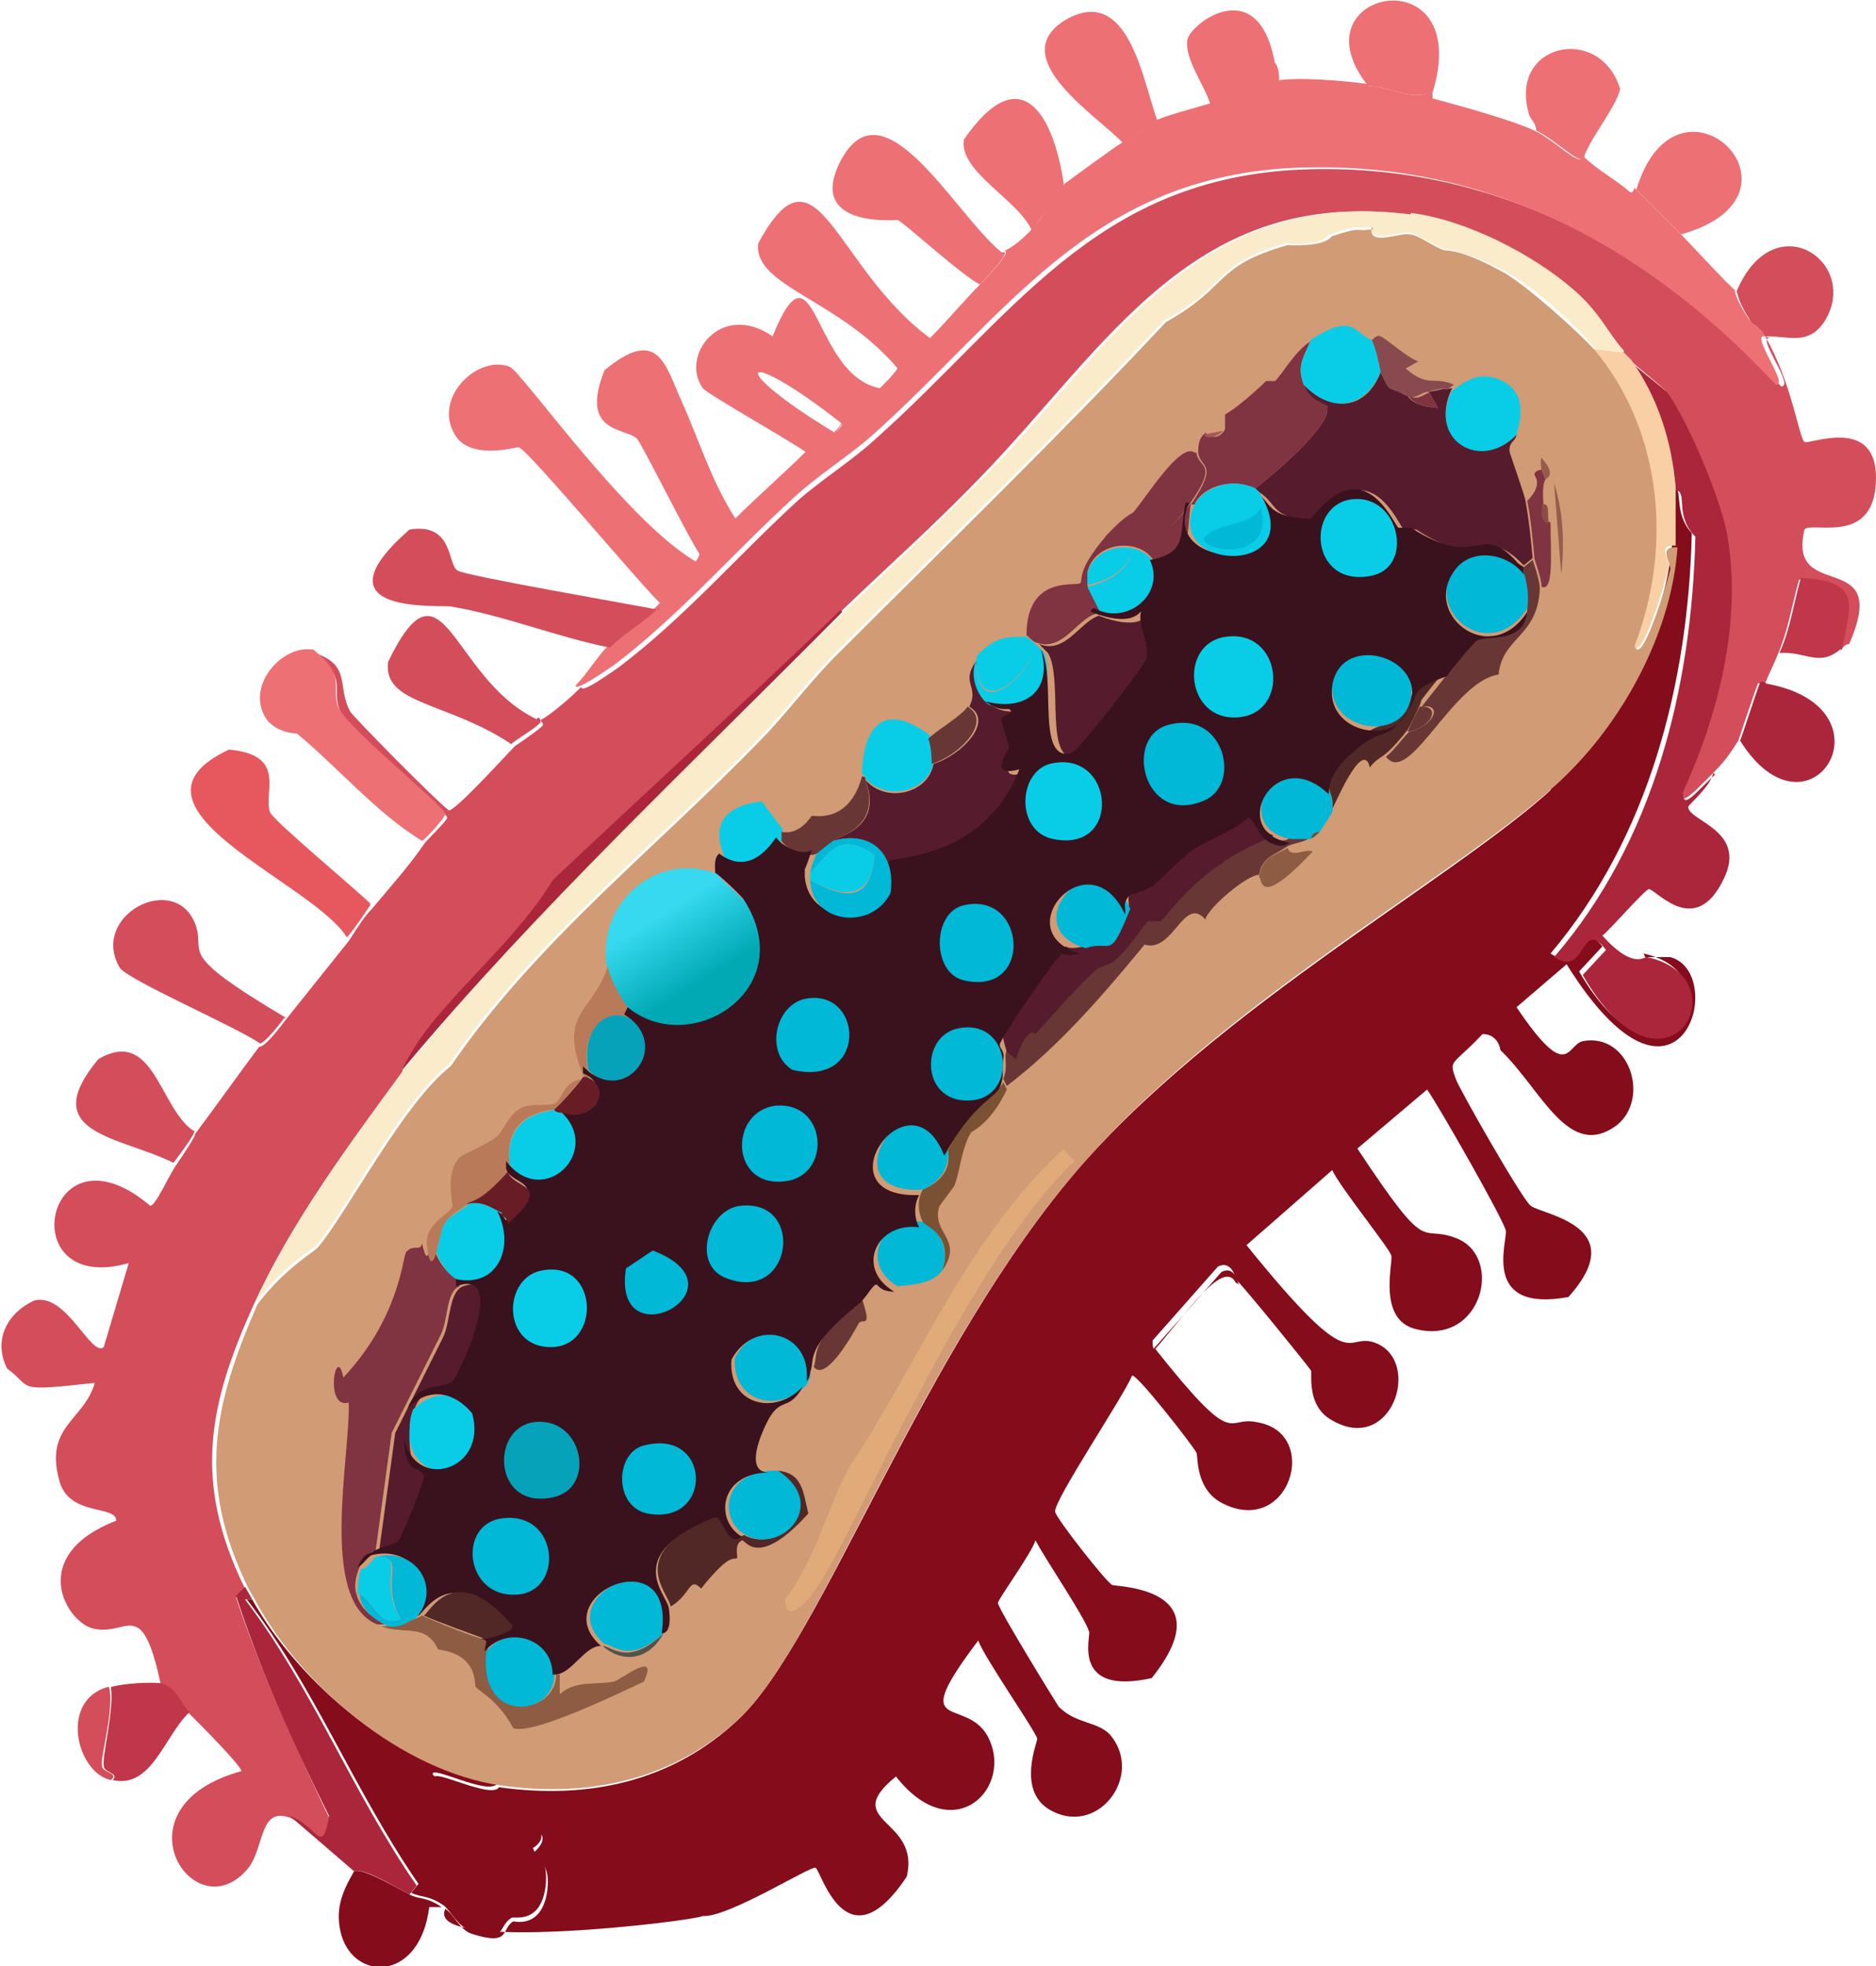 <?xml version="1.0" encoding="UTF-8"?>
<svg id="Layer_2" xmlns="http://www.w3.org/2000/svg" xmlns:xlink="http://www.w3.org/1999/xlink" viewBox="0 0 10.49 10.99">
  <defs>
    <style>
      .cls-1 {
        fill: #522826;
      }

      .cls-2 {
        fill: #ed7075;
      }

      .cls-3 {
        fill: #39121e;
      }

      .cls-4 {
        fill: #09cde7;
      }

      .cls-5 {
        fill: #985c4c;
      }

      .cls-6 {
        fill: #06a2b9;
      }

      .cls-7 {
        fill: #faebcb;
      }

      .cls-8 {
        fill: #8d5c42;
      }

      .cls-9 {
        fill: #683735;
      }

      .cls-10 {
        fill: #803341;
      }

      .cls-11 {
        fill: #545349;
      }

      .cls-12 {
        fill: #f9eaeb;
      }

      .cls-13 {
        fill: #d09b75;
      }

      .cls-14 {
        fill: #c0374a;
      }

      .cls-15 {
        fill: #8b4c44;
      }

      .cls-16 {
        fill: #a5575b;
      }

      .cls-17 {
        fill: #7b5134;
      }

      .cls-18 {
        fill: #850c1b;
      }

      .cls-19 {
        fill: #b87a58;
      }

      .cls-20 {
        fill: #e7585e;
      }

      .cls-21 {
        fill: #e1aa79;
      }

      .cls-22 {
        fill: #01b8d6;
      }

      .cls-23 {
        fill: #615548;
      }

      .cls-24 {
        fill: #561c2d;
      }

      .cls-25 {
        fill: #681c25;
      }

      .cls-26 {
        fill: #ab263a;
      }

      .cls-27 {
        fill: #d44d5b;
      }

      .cls-28 {
        fill: #f9d0a6;
      }

      .cls-29 {
        fill: #884a4e;
      }

      .cls-30 {
        fill: url(#linear-gradient);
      }
    </style>
    <linearGradient id="linear-gradient" x1="3.7" y1="5.11" x2="3.93" y2="5.48" gradientUnits="userSpaceOnUse">
      <stop offset="0" stop-color="#36d9ef"/>
      <stop offset="1" stop-color="#01a9b5"/>
    </linearGradient>
  </defs>
  <g id="Steroids">
    <g id="Enemy_x5F_2">
      <path class="cls-27" d="M9.87,1.88c.15.26.19.57.22.59.02.02.4-.15.4.2,0,.39-.36.24-.4.29-.1.42.49.09.25.64-.02,0-.04.02-.05.04.06-.25.11-.38-.23-.4-.04.14-.06.28-.12.42-.02.05-.05.11-.07.16,0,0-.03,0-.04,0-.02.05-.1.29-.11.32-.05.08-.08.12-.14.18-.11.11-.19.2-.18.1.2-.44.33-.95.25-1.43-.03-.19-.23-.65-.34-.81-.02-.02-.19-.16-.2-.17-.01-.01-.03-.02-.04-.04-.09-.1-.13-.21-.28-.34-.23-.21-.6-.39-.91-.43-1.21-.16-1.69.74-2.4,1.47-.25.26-.52.5-.78.75-.52.51-1.07,1.01-1.61,1.51-.18.3-.48.55-.7.83-.09.12-.14.21-.14.23-.3.41-.62.84-.83,1.3-.26.57-.34,1-.05,1.59l-.05.05c.14.42.33.83.52,1.23-.04.24-.05.07-.22,0-.17-.06-.14.16-.23.28-.3.37-.77-.34-.04-.54,0-.03-.25-.28-.29-.32-.06-.06-.07-.14-.16-.16-.11-.52-.19-.26-.39-.32-.15-.05-.35-.41.14-.6,0-.09-.27-.02-.32-.23-.08-.3.14-.33.2-.54-.46.05-.34.03-.49-.08-.08-.16,0-.31.15-.38.18-.05.32.32.39.26l.14-.47c-.66.19-.47-.82.12-.32.03,0,.1-.16.14-.22.15-.22.1-.17.11-.18.12-.16.24-.33.36-.49,0,0,.02.02.14-.14.12-.15.24-.3.36-.45.04-.06.08-.13.13-.18.1-.12.2-.23.29-.36.01-.02.13-.13.13-.15,0-.04-.54-.47-.6-.6-.05-.12.05-.17-.14-.32.21.07.12.19.2.33.02.03.46.48.55.55.04,0,.32-.31.37-.36,0,0,.12-.08.15-.11.02-.02-.02-.03,0-.04.01,0,.12-.08.22-.18,0,.04.15-.07.21-.11.37-.28.67-.63,1.01-.94.14-.12.3-.22.43-.34.76-.68,1.21-1.43,2.33-1.5,1.09-.06,2,.43,2.73,1.21.08,0-.15-.29-.06-.27Z"/>
      <path class="cls-2" d="M9.8,1.81s.04.02.07.07c-.09-.02.14.28.06.27-.73-.78-1.63-1.27-2.73-1.21-1.12.07-1.57.82-2.33,1.5-.14.12-.3.22-.43.34-.34.31-.64.66-1.01.94-.06.04-.22.15-.21.11.06-.06.12-.16.18-.22.08-.08.19-.14.27-.22,0,0,.01-.01.02-.02.01-.01.09-.13.2-.23,0,0,.02-.03.02-.04.07-.07.13-.13.2-.2.13-.13.27-.25.4-.38,0,0,.02.03.16-.11.05-.05.03-.05.04-.05.07-.07.15-.13.22-.2.08-.08.09-.1.09-.11.06-.06.12-.1.18-.16.1-.1.19-.21.29-.31.19-.2.12-.17.13-.18,0,0,.06-.02.16-.13.03-.03.08-.12.16-.2.1.04.21-.08.32-.13,0,0,0,.04.07.02.07-.03.11-.12.38-.16.9-.14,1.91.16,2.65.67.16.11.32.31.44.32Z"/>
      <path class="cls-2" d="M7.65.48c.07,0,.17.04.24.05.08.01.11-.02.12-.02,0,0,0,.03,0,.04.15.04.44.12.57.18.11.05.27.22.27.14.08.08.18.13.26.2.02.02.03-.02.03-.02.01.01.21.21.25.25.04.04.29.31.31.32,0,0,0,.05.09.18-.12-.01-.28-.21-.44-.32-.74-.51-1.75-.81-2.65-.67-.27.04-.31.13-.38.16-.07.03-.07-.02-.07-.02-.1.05-.22.17-.32.13.02-.02.02-.05.02-.05.01-.01.3-.22.32-.23.04-.02.19-.12.2-.13.04-.02.22-.07.29-.09.06-.02.36-.12.38-.13.12-.02.37,0,.51.02Z"/>
      <path class="cls-2" d="M3.9,3.15c-.1.1-.19.22-.2.23-.11-.1-.75-.87-.8-.88-.02,0-.26.07-.35-.06-.14-.21.12-.46.3-.39.07.03.67.89,1.06,1.1Z"/>
      <path class="cls-27" d="M3.68,3.4c-.08.08-.19.14-.27.22-.3-.06-.59-.18-.89-.23-.06-.01-.78.05-.23-.43.25-.04.21.2.27.23.05.03.98.19,1.13.22Z"/>
      <path class="cls-2" d="M3.81,2.24c.1.22.17.46.31.67-.07.07-.13.13-.2.2-.07-.1-.33-.63-.36-.66-.07-.06-.32-.03-.18-.38.3-.25.34-.03.43.17Z"/>
      <path class="cls-20" d="M2.07,5.06c-.04.06-.08.12-.13.18-.19-.31-1.34-.73-.66-1.05.33.03.19.24.23.35.01.04.49.44.56.51Z"/>
      <path class="cls-2" d="M1.75,3.63c.19.15.1.2.14.32.05.12.59.55.6.6,0,.02-.11.14-.13.15-.25-.15-.48-.42-.7-.6,0,0-.11,0-.17-.08-.12-.18.08-.41.25-.39Z"/>
      <path class="cls-2" d="M5.61,1.41s.06-.02-.13.18c-.09-.04-.43-.35-.46-.36-.03,0-.51.04-.32-.33.24-.46.64.3.9.51Z"/>
      <path class="cls-2" d="M5.2,1.9c-.06.06-.13.11-.18.16-.33-.39-.81-.46-.78-.7.33-.61.42.13.96.53Z"/>
      <path class="cls-27" d="M1.59,5.69c-.13.17-.14.14-.14.14-.13-.09-.73-.35-.78-.42-.17-.29.3-.54.42-.25.07.18-.13.15.51.53Z"/>
      <path class="cls-2" d="M6.48.67s-.16.1-.2.13c-.14-.15-.67-.48-.32-.69.35-.2.43.34.51.56Z"/>
      <path class="cls-27" d="M3.01,4.01s.03.02,0,.04c-.03.03-.15.1-.15.11-.36-.24-.72-.22-.69-.46.31-.64.35.09.83.32Z"/>
      <path class="cls-2" d="M5.95,1.04s0,.04-.02.05c-.08.08-.14.17-.16.2-.07-.17-.41-.33-.38-.51.31-.45.5-.16.56.26Z"/>
      <path class="cls-27" d="M1.08,6.32s.05-.03-.11.18c-.3-.15-.77-.16-.42-.58.31-.18.34.27.53.4Z"/>
      <path class="cls-2" d="M7.13.35s.03.04.02.11c-.02,0-.32.11-.38.13-.03-.11-.15-.26-.13-.37.02-.09.4-.38.49.14Z"/>
      <path class="cls-18" d="M9.2,5.35s.1,0,.14,0c.33.09.05,1.05-.58.04l-.28.24c.29.43.28.21.37.19.26-.05.38.32.19.47-.27.2-.42-.2-.65-.42,0,0-.01-.09-.1-.09-.17.18-.19.14-.15.25.01.04.38.69.42.71.06.05.57.11.21.51-.49.09-.34-.31-.35-.37,0-.04-.37-.69-.44-.79l-.39.33c.41.62.34.42.55.5.27.1.15.6-.22.51-.22-.05-.13-.37-.14-.41,0-.03-.3-.4-.33-.48l-.48.42c.63.78.54.47.73.55.25.11.08.62-.25.43-.15-.08-.11-.27-.12-.28-.02-.03-.36-.45-.42-.51,0,0-.02-.11-.1-.07l-.38.43c-.05-.21.42-.66.53-.86.23-.25.6-.65.79-.9.02-.03.17-.33.23-.42.1-.14.45-.51.47-.54.02-.03.03-.11.05-.14.03-.05.11-.1.14-.14.03-.05,0-.1.13-.24.3-.32.54-.78.58-1.23,0-.08,0-.24,0-.32.07,0,0,.14.11.26-.02.84-.24,1.7-.79,2.35.18.12.15-.22.29-.04l-.13.14c.46.8.91.02.36-.1Z"/>
      <path class="cls-26" d="M9.58,4.32c-.01.07-.14.18-.14.19,0,.08.33.13.2.4-.16.34-.38.06-.42.06-.02,0-.22.23-.26.26.18.2.24.11.25.12.55.12.1.9-.36.1l.13-.14c-.14-.19-.11.16-.29.04.56-.65.77-1.51.79-2.35-.12-.12-.04-.25-.11-.26-.02-.26-.11-.51-.25-.72.01.02.18.15.2.17.12.16.31.62.34.81.08.48-.05.99-.25,1.43,0,.1.07,0,.18-.1Z"/>
      <g>
        <path class="cls-26" d="M9.87,3.82c.75.13.25.94-.14.32.01-.02.09-.27.11-.32,0-.02.04,0,.04,0Z"/>
        <path class="cls-14" d="M10.29,3.63c-.12.1-.19.01-.34.02.06-.13.08-.28.12-.42.34.02.28.14.23.4Z"/>
      </g>
      <path class="cls-2" d="M9.06.49c-.01.09-.16.27-.2.38,0,.08-.16-.09-.27-.14,0-.04-.03-.06-.04-.09-.12-.4.4-.51.51-.14Z"/>
      <path class="cls-2" d="M8.01.51s-.04.03-.12.02c-.07-.01-.17-.05-.24-.05-.43-.54.6-.74.36.04Z"/>
      <path class="cls-2" d="M9.4,1.31s-.24-.24-.25-.25c.23-.76,1.04.03.25.25Z"/>
      <path class="cls-27" d="M9.87,1.88c-.03-.05-.07-.07-.07-.07-.09-.13-.08-.17-.09-.18.21-.5.7-.16.49.17-.09.13-.19.08-.32.08Z"/>
      <path class="cls-18" d="M2.29,10.59c.06.03.09.01.18.07h-.07c-.05.41-.41.42-.49.16-.04-.14,0-.24.07-.36.04-.02.2.07.31.13Z"/>
      <path class="cls-26" d="M1.37,8.87s.03.05.04.07h-.04c.38.5.6,1.08.96,1.6l-.04.05c-.11-.06-.26-.15-.31-.13l-.36-.31c.16.06.18.23.22,0-.2-.4-.38-.8-.52-1.23l.05-.05Z"/>
      <g>
        <path class="cls-14" d="M.9,9.41c.09.02.1.1.16.16-.14.13-.21.43-.43.38.04-.04-.05-.04-.05-.08-.01-.05.06-.32.04-.44.07-.02.22-.03.29-.02Z"/>
        <path class="cls-27" d="M.61,9.43c.03.13-.05.39-.04.44,0,.04.1.04.05.08-.19-.04-.29-.44-.02-.52Z"/>
      </g>
      <g>
        <path class="cls-2" d="M4.93,2.17c-.07.07-.15.13-.22.2-.57-.45-.67-.33-.04.05-.14.14-.16.1-.16.11-.08-.06-.56-.33-.58-.36-.13-.18.1-.49.39-.29.24-.59.22.22.6.29Z"/>
        <path class="cls-12" d="M4.71,2.37s.01,0-.04.05"/>
      </g>
      <path class="cls-18" d="M1.41,8.94c.26.47.83.95,1.37,1.03-.05.07-.38-.11-.36-.05.34.29.58.29.6.32.03.05-.04.09-.04.09.02.06.09.05.07.22-.03.21-.18.16-.19.17-.08.05-.02.14-.23.07-.07-.02-.11-.11-.15-.14-.09-.06-.12-.04-.18-.07l.04-.05c-.36-.52-.58-1.1-.96-1.59h.04Z"/>
      <path class="cls-18" d="M6.91,7.17c-.07-.14-.29.19-.45.37.46.58.39.37.57.41.36.06.18.65-.2.45-.15-.08-.13-.27-.14-.28-.02-.04-.34-.45-.36-.43-.05.12-.44.7-.43.76,0,.03.29.4.32.41.04.01.62.02.22.52-.45.1-.34-.23-.35-.26-.03-.09-.23-.38-.3-.51-.02.07-.21.33-.21.35,0,.03.32.55.34.58.1.1.22.08.29.16.19.23-.08.58-.35.41-.17-.11-.06-.37-.06-.39,0-.03-.3-.46-.33-.55-.4.53-.08.31.05.53.16.29-.19.64-.51.23-.32.26.14.23.06.56-.34.51-.48-.04-.51-.05-.03-.01-.49.28-.63.27-.06.03-1.56.21-1.44-.04.05.03.08.12.15.14.22.07.16-.03.23-.07.01,0,.16.04.19-.17.02-.16-.05-.15-.07-.22,0,0,.06-.05.04-.09-.02-.03-.26-.04-.6-.32-.02-.06.32.12.36.05.5.07.97-.03,1.34-.38.47-.44,1.03-2.08,1.92-3.1.86-.97,2.27-1.7,2.74-2.21-.12.14-.09.19-.13.24-.03.04-.11.1-.14.14-.02.03-.03.12-.05.14-.02.03-.37.41-.47.54-.06.08-.21.39-.23.42-.2.26-.57.65-.79.9-.11.19-.59.65-.53.86l.38-.43c.08-.04.09.07.1.07Z"/>
      <g>
        <path class="cls-7" d="M7.89,1.2c-.02.09-.14.06-.22.07-.11.01-.06-.02-.23.04-.09-.01-.19.03-.25.05-.42.12-.32.24-.68.43-.6.64-1.23,1.25-1.85,1.87-.14.14-.29.34-.42.47-.58.6-1.26,1.13-1.73,1.82-.26.2-.58.82-.74,1.01-.02.02-.18.11-.34.32.21-.46.53-.89.83-1.3.75-.92,1.62-1.72,2.46-2.56.26-.25.52-.49.78-.75.71-.73,1.19-1.63,2.4-1.47Z"/>
        <path class="cls-7" d="M9.08,1.97l-.16-.02c-.1-.13-.36-.36-.5-.43-.24-.13-.33-.12-.34-.13-.05-.01-.15-.08-.2-.09-.05-.01-.23.07-.21-.04.08,0,.19.01.22-.07.31.04.68.23.91.43.15.13.19.24.28.34Z"/>
        <path class="cls-28" d="M9.08,1.97s.02.02.04.04c.15.21.23.46.25.72,0,.08,0,.24,0,.32-.11-.01-.03.08-.04.12-.01.06-.16.57-.2.43.21-.54.16-1.19-.22-1.65l.16.02Z"/>
        <path class="cls-26" d="M4.71,3.42c-.83.84-1.7,1.65-2.46,2.56,0-.01.05-.11.14-.23.22-.28.52-.53.7-.83.53-.5,1.08-1,1.61-1.51Z"/>
        <g>
          <path class="cls-13" d="M7.67,1.27c-.02.11.15.03.21.04.05,0,.15.08.2.09.02,0,.11,0,.34.13.13.08.39.31.5.43.38.46.43,1.11.22,1.65.04.13.19-.38.2-.43,0-.04-.07-.13.04-.12-.03.44-.27.91-.58,1.23-.48.51-1.89,1.24-2.74,2.21-.9,1.02-1.46,2.66-1.92,3.1-.37.35-.85.45-1.34.38-.55-.08-1.11-.55-1.37-1.03-.01-.02-.03-.05-.04-.07-.29-.59-.2-1.02.05-1.59.16-.21.33-.3.34-.32.16-.19.48-.81.74-1.01.48-.7,1.15-1.22,1.73-1.82.13-.13.28-.33.42-.47.62-.62,1.25-1.23,1.85-1.87.36-.2.26-.31.68-.43.23.01.24-.05.25-.05.18-.06.12-.02.23-.04Z"/>
          <g>
            <path class="cls-24" d="M7.87,2.21s.02.06.17.07l-.05-.09s.07-.01.09-.02c0,0-.02.01.04,0-.14.28.16.47.36.25,0,.05-.04.04-.04.1,0,.01.09.26.09.28.02.11.03.21.04.32l-.05.04c-.23-.24-.22.05-.6-.2-.01,0-.06,0-.07,0-.03-.02-.19-.45-.49-.05-.26-.01-.21-.09-.32-.16-.02-.01-.02-.02-.02-.02.09-.07.44-.36.4-.46,0-.01-.09-.01-.13-.12.16.16.35.14.43-.07.06.13.04.07.14.13Z"/>
            <path class="cls-30" d="M4.02,4.9s.15.14.16.15c.32.5-.3.9-.65.6-.05-.04-.14-.21-.14-.27-.04-.35.3-.63.63-.49Z"/>
            <path class="cls-10" d="M2.43,6.99c.02.06.08.15.14.16v.04c-.08.03-.06.19-.11.28l-.27.54-.09.66s-.05,0-.09.09c-.02.05-.03.1-.02.14.02.09.09.14.16.18h-.04c-.33-.13-.15-.94-.16-1.24-.14.04-.07-.34-.03-.14.31-.33.33-.66.35-.7.04-.05.08,0,.09-.05.02.09.03.09.05.02Z"/>
            <path class="cls-24" d="M5.47,3.67v.02c-.04.08,0,.2.07.25.09.06.13.02.14.05.02.03-.05.03-.05.05,0,.03.03.13.04.16,0,.02-.11.17.06.12-.19.49-.68.48-.72.51-.03.02.03.05-.03.16.02-.21-.11-.35-.32-.29.03-.03.28-.07.18-.34.11.13.35.08.38-.09.16-.05.34-.24.2-.32.06-.12-.06-.13.05-.27Z"/>
            <path class="cls-21" d="M5.95,6.43l.06.06c-.6.56-1.22,2.06-1.44,2.38-.05.08-.18.22-.18.07.17-.22.23-.5.36-.74.38-.57.66-1.29,1.2-1.78Z"/>
            <path class="cls-10" d="M7.33,1.9c-.04.1-.08.14-.04.25.04.1.12.1.13.12.04.1-.31.39-.4.46-.16-.07-.31.01-.34.09h-.02c.16-.24.05-.2.04-.29,0-.03,0-.08.04-.11.04.04.09.02.11-.02,0-.01,0-.07,0-.08,0-.01.04-.01.23-.19,0,0,.05,0,.05,0,.05-.05.11-.17.21-.23Z"/>
            <path class="cls-9" d="M7.11,4.68c.08.04.1,0,.11,0,.04,0,.09,0,.11,0-.04.03-.09.03-.13.05-.09.06-.14.06-.16.16-.07,0-.29.19-.3.25-.12-.14-.18.19-.34.14-.23.28-.48.57-.77.79l-.02-.04c.03-.07,0-.12.02-.16l.05.04c.07-.2.1-.13.11-.14.12-.12.22-.25.34-.36,0,0,.08-.03.09-.04.1-.09.18-.22.2-.23,0,0,.06,0,.07,0,.04-.03.22-.32.62-.47Z"/>
            <path class="cls-8" d="M2.71,9.16s.02.03.02.07c-.05.41.38.36.38.13h.02v.11c.09-.08.2-.05.3-.07.03,0,.26-.19.17,0-.13.06-.62.3-.73.26-.08-.15-.18-.2-.21-.23-.01-.01.02-.18-.21-.21-.07-.15-.19-.08-.32-.13h.04c.06,0,.09-.01.14-.04,0,0,.02,0,.05-.02.06.03.31.13.34.13Z"/>
            <path class="cls-1" d="M3.93,8.89c-.08-.09-.06.02-.18.09-.01-.08-.27-.3.26-.51.06.01.06.17.15.11.2.11.47-.17.18-.36.15.01.15.12.18.24-.28.31-.35.15-.37.15-.05.02-.02.1-.03.1-.02.01-.04-.03-.2.17Z"/>
            <path class="cls-10" d="M6.46,3.15c-.07-.15-.34-.13-.38.05,0,.02,0,.05,0,.07l.07.14s-.02.02-.02.02c-.11.03-.19.22-.34.16-.01,0-.05-.04-.05-.04,0-.34.28-.27.3-.29.02-.02-.03-.06.15-.27.21.06.34.01.47-.18-.03.17.02.29-.2.32Z"/>
            <path class="cls-4" d="M7.67,1.9c.03.06.05.17.05.18-.09.21-.28.23-.43.07-.04-.11,0-.15.04-.25.24-.16.25-.03.34,0Z"/>
            <path class="cls-9" d="M8.57,3.13s.04.11.04.16c-.01.27-.21.27-.23.48-.26.04-.5.63-.63.46.04-.03.09-.1.13-.14.14-.03.19-.16.07-.14.03-.04.12-.15.14-.18.03-.03.16-.19.17-.2.06-.03.26.02.28-.16,0-.06,0-.14-.02-.2,0,0,0-.02,0-.04l.05-.04Z"/>
            <path class="cls-4" d="M8.48,2.43c-.2.21-.5.03-.36-.25.03,0,.13-.14.3-.04.14.09.06.27.06.29Z"/>
            <path class="cls-19" d="M3.26,6.02s-.14.17-.16.18c-.02.01-.29.01-.25.31,0,.01,0,.03,0,.04-.17.18-.22.16-.23.18-.03.02-.11.06-.14.12-.01.02-.03.12-.04.15-.02.07-.04.07-.05-.02-.03-.14.13-.19.14-.24,0-.02-.04-.19.04-.27.02-.02.17-.08.21-.12.03-.02.07-.13.14-.16.04-.02.16-.01.18-.02.05-.02.04-.13.17-.14Z"/>
            <path class="cls-4" d="M5.2,4.12s.03.09.02.14c-.03.17-.27.22-.38.09,0,0,0-.02-.02-.02,0-.03,0-.5.38-.22Z"/>
            <path class="cls-22" d="M4.53,7.7s-.01.02-.02.04c-.16.17-.42.09-.4-.15.12-.24.44-.15.42.12Z"/>
            <path class="cls-22" d="M4.33,8.22s.01,0,.02,0c.29.19.02.47-.18.36-.15-.08-.14-.35.16-.36Z"/>
            <path class="cls-10" d="M6.69,2.53c.01.09.13.05-.04.29-.13.19-.26.24-.47.18.13-.14.16-.13.16-.14.07-.08.26-.39.34-.33Z"/>
            <path class="cls-22" d="M7.43,4.41s.03.07.02.13c-.02.03-.05.08-.07.11-.05,0-.05.04-.05.04-.02,0-.07,0-.11,0-.35-.06-.09-.56.22-.27Z"/>
            <path class="cls-22" d="M5.16,6.83s.17.07.11.27c-.06.08-.17.08-.25.09-.22-.13-.09-.39.14-.36Z"/>
            <path class="cls-4" d="M4.37,4.65v.05c-.08.12-.2.19-.32.09,0-.02-.14-.27.21-.31l.12.16Z"/>
            <path class="cls-17" d="M5.63,6.09c-.09.19-.19.23-.2.24-.05.08-.06.2-.09.29,0,.01-.09.12-.09.13-.04.14.14.18.02.35.06-.2-.09-.24-.11-.27-.03-.06-.03-.13,0-.18.18-.08.14-.2.14-.22.15-.29.28-.31.31-.38l.02.04Z"/>
            <path class="cls-9" d="M4.84,4.36c.09.27-.15.31-.18.34-.02.02-.09.07-.09.07-.05.03-.17-.02-.2-.07v-.05c.1.02.16-.08.17-.09.02,0,.21.04.28-.22.02,0,.02.01.02.02Z"/>
            <path class="cls-1" d="M7.94,3.94s-.06.13-.07.14c-.03.04-.09.11-.13.14-.03.02-.06.04-.08.07-.04-.17-.2.22-.21.23.01-.06-.02-.09-.02-.13,0-.09.05-.16.13-.23.19-.17.17-.04.31-.23.06-.08-.01-.12.22-.2-.02.03-.11.14-.14.18Z"/>
            <path class="cls-19" d="M3.54,5.66l-.02.04c-.14-.06-.28.07-.23.29,0,.01,0,.02,0,.04h-.02c-.16-.37.04-.36.13-.63,0,.06.1.23.14.27Z"/>
            <g>
              <path class="cls-4" d="M5.74,3.56s.04.03.05.04c0,0,.05.05.05.05.07.23-.09.35-.31.29-.07-.05-.11-.17-.07-.25,0,.39.33.03.31-.05l-.09-.08s.04,0,.05,0Z"/>
              <path class="cls-4" d="M5.68,3.56l.09.08c.02.07-.3.43-.31.05v-.02c.06-.07.13-.11.22-.11Z"/>
            </g>
            <path class="cls-29" d="M8.08,2.17s-.07.01-.09.02c-.05,0-.07.05-.13.02-.11-.06-.08,0-.14-.13,0,0-.02-.12-.05-.18.01,0,.02-.03.05-.02.04.02.15.12.21.14l-.07.04c.13.11.15.04.27.09l-.04.03Z"/>
            <path class="cls-10" d="M8.63,2.62l.02.05s-.03.01-.02.14c0,.04-.02.09.04.11,0,.17.02.39-.05.36,0-.05-.04-.15-.04-.16-.01-.11-.02-.22-.04-.32.1-.1.03-.15.04-.15.01-.03.05-.02.05-.03Z"/>
            <path class="cls-9" d="M4.82,7.26c.06.18,0,.1-.02.14-.06.11-.19.32-.25.24.03-.07-.04-.13.27-.38Z"/>
            <path class="cls-9" d="M5.21,4.27s0-.1-.02-.14c.05-.05.19-.13.22-.18.14.08-.04.27-.2.32Z"/>
            <path class="cls-8" d="M7.04,4.9c.02-.11.07-.11.16-.16.02.06.1,0,.14.02-.31.33-.28.15-.3.14Z"/>
            <path class="cls-5" d="M8.69,2.7c.05.16.06.33.04.51l-.04-.51Z"/>
            <path class="cls-7" d="M7.43,1.31s-.03.07-.25.05c.07-.02.16-.07.25-.05Z"/>
            <path class="cls-5" d="M8.64,2.68l-.02-.05s-.01-.06,0-.07c.1.11.01.12,0,.13Z"/>
            <path class="cls-15" d="M8.66,2.93c-.06-.02-.03-.07-.04-.11.05-.01.03.04.04.11Z"/>
            <path class="cls-16" d="M6.84,2.41s-.07.06-.11.02c0,0,.09-.02.11-.02Z"/>
            <path class="cls-23" d="M7.38,4.65c-.05.05-.05.03-.05.04,0,0,0-.04.05-.04Z"/>
            <path class="cls-9" d="M3.93,8.89l-.03.04.03-.04Z"/>
            <path class="cls-24" d="M6.14,3.44c.23.09.27,0,.28,0-.02.08.04.19.03.26,0,.03-.39.52-.42.53-.2.05-.08-.43-.17-.58,0,0-.05-.05-.05-.05.15.06.23-.13.34-.16Z"/>
            <path class="cls-24" d="M7.11,4.68c-.4.15-.58.44-.62.47,0,0-.06,0-.07,0-.02.01-.1.15-.2.23,0,0-.08.03-.09.04-.12.11-.23.24-.34.36,0,0-.04-.06-.11.14l-.05-.04s-.02-.06-.02-.08c0-.03.32-.5.35-.51,0,0,.02.02.1,0,.15-.04.13.08.25-.22.01-.03-.02-.06.03-.11,0,0,.1-.03.13-.05.07-.06.14-.14.22-.2.1-.07.22-.1.31-.18.02,0,.04.11.12.14Z"/>
            <path class="cls-24" d="M2.31,7.88c-.02.05-.02.11-.02.16,0,.22.09.15.11.21,0,.02-.13.35-.14.36-.02.02-.12.04-.14.06l.09-.66.27-.54c.04-.09.03-.25.11-.28.3-.1,0,.51-.02.53-.06.05-.19,0-.25.15Z"/>
            <path class="cls-22" d="M8.52,3.2c.02.06.03.13.02.2-.2.31-.56.04-.42-.21.09-.15.3-.11.4,0Z"/>
            <path class="cls-22" d="M7.87,3.96c-.09.18-.45.11-.42-.15.05-.31.56-.15.42.15Z"/>
            <path class="cls-4" d="M2.81,6.78c.1.19,0,.43-.23.38-.06-.01-.12-.1-.14-.16.01-.03.03-.13.04-.15.03-.06.12-.09.14-.12.09-.02.13.03.2.05Z"/>
            <g>
              <path class="cls-11" d="M3.37,9.2c.05,0,.14.12.34-.07-.08.15-.23.17-.34.07Z"/>
              <path class="cls-22" d="M3.72,9.12c-.2.19-.29.07-.34.07-.32-.28.42-.61.34-.07Z"/>
            </g>
            <path class="cls-4" d="M2.29,8.04c0-.06,0-.11.02-.16.12-.12.26-.1.36.03.09.31-.32.44-.38.14Z"/>
            <path class="cls-22" d="M6.32,5.08c-.12.3-.1.17-.25.22-.41-.12.06-.64.25-.22Z"/>
            <path class="cls-22" d="M5.3,6.43s.03.14-.14.22c-.56.03-.05-.71.14-.22Z"/>
            <path class="cls-4" d="M3.1,6.2s.02.01.04.02c.27.22-.08.57-.29.29-.03-.3.23-.29.25-.31Z"/>
            <path class="cls-22" d="M3.1,9.36c0,.24-.43.28-.38-.13.13-.16.38-.07.38.13Z"/>
            <path class="cls-6" d="M3.52,5.69c.27.17,0,.53-.23.29-.04-.22.09-.35.23-.29Z"/>
            <path class="cls-4" d="M6.46,3.15c.09.2-.13.37-.31.27l-.07-.14c.33-.08.3-.36,0-.07.04-.18.31-.2.38-.05Z"/>
            <g>
              <path class="cls-3" d="M8.52,3.17s0,.03,0,.04c-.09-.12-.31-.16-.4,0-.15.24.22.52.42.21-.02.18-.22.13-.28.16-.01,0-.15.17-.17.2-.23.08-.15.11-.22.2.15-.3-.37-.46-.42-.15-.04.26.33.34.42.15-.14.19-.12.06-.31.23-.08.07-.13.14-.13.23-.3-.29-.57.21-.22.27,0,0-.03.04-.11,0-.07-.04-.09-.14-.12-.14-.09.08-.2.11-.31.18-.08.06-.14.13-.22.2-.02.02-.12.05-.13.05-.05.05-.02.08-.03.11-.2-.43-.67.1-.25.22-.08.02-.09,0-.1,0-.03.01-.35.48-.35.51,0,.02.03.04.02.08-.01.05.01.09-.02.16-.03.06-.15.09-.31.38-.19-.49-.71.24-.14.22-.03.05-.03.13,0,.18-.24-.03-.36.23-.14.36-.08,0-.09-.04-.1-.04-.02,0-.06.08-.1.11-.31.25-.24.31-.27.38,0,0,0,.03-.02.05.03-.27-.29-.36-.42-.12-.02.25.24.32.4.15-.09.16-.13.03-.22.24-.04.09-.09.25.04.24-.3,0-.31.28-.16.36-.09.06-.1-.1-.15-.11-.53.21-.27.43-.26.51.02.14-.03.14-.04.14.08-.54-.66-.21-.34.07-.09,0-.16.15-.25.16h-.02c0-.2-.25-.28-.38-.13,0-.04.03-.06-.02-.07,0,0,.18-.04.14-.08-.31-.36-.46-.06-.49-.05-.04.02-.05.02-.05.02.17-.16.03-.41-.2-.36-.03,0-.06.06-.09.07.04-.09.07-.07.09-.09.03-.02.13-.04.14-.06.01-.01.15-.34.14-.36-.02-.06-.11,0-.11-.21.06.3.47.18.38-.14-.1-.12-.24-.15-.36-.03.06-.15.19-.1.25-.15.03-.02.32-.64.02-.53v-.04c.24.05.33-.19.23-.38.04.02.04.05.05.05.26-.23.02-.19,0-.29,0,0,0-.02,0-.04.21.28.56-.07.29-.29.19.06.3-.14.14-.2,0-.01,0-.03,0-.04.23.24.51-.12.23-.29l.02-.04c.35.29.97-.1.65-.6-.01-.02-.15-.15-.16-.15-.01-.1.02-.1.02-.11.13.1.24.03.32-.09.03.05.15.11.2.07,0,0-.03.09-.04.11,0,.01,0,.02,0,.04.02.25.35.28.45.07.05-.11,0-.15.03-.16.04-.02.53-.02.72-.51-.18.05-.06-.1-.06-.12,0-.03-.04-.13-.04-.16,0-.02.07-.03.05-.05-.01-.02-.05.02-.14-.05.22.06.38-.06.31-.29.09.15-.03.63.17.58.03,0,.42-.5.42-.53.02-.08-.05-.18-.03-.26-.01,0-.05.09-.28,0,0,0,0-.02.02-.02.18.1.4-.08.31-.27.22-.04.16-.15.2-.32h.02c-.18.38.66.41.36-.07.11.07.06.15.32.16.3-.39.46.03.49.05,0,0,.06,0,.07,0,.39.25.38-.05.6.2Z"/>
              <g>
                <path class="cls-22" d="M6.54,4.05c.31-.08.41.35.18.43-.33.13-.44-.37-.18-.43Z"/>
                <path class="cls-4" d="M6.85,3.56c.32-.05.37.43.07.45-.29.02-.33-.41-.07-.45Z"/>
                <path class="cls-4" d="M7.57,2.79c.26-.02.34.39.09.43-.34.06-.36-.41-.09-.43Z"/>
                <path class="cls-4" d="M5.87,4.27c.36-.09.41.5.02.42-.21-.04-.2-.37-.02-.42Z"/>
                <path class="cls-22" d="M2.79,8.49c.32-.06.37.37.13.42-.31.05-.37-.37-.13-.42Z"/>
                <path class="cls-22" d="M5.39,5.06c.35-.08.39.51,0,.42-.18-.04-.18-.38,0-.42Z"/>
                <path class="cls-22" d="M4.14,6.74c.37-.04.29.56-.09.4-.18-.08-.09-.38.09-.4Z"/>
                <path class="cls-4" d="M3.04,7.1c.31-.05.32.43.04.43-.28,0-.27-.4-.04-.43Z"/>
                <path class="cls-6" d="M2.98,7.95c.28-.04.36.37.11.42-.33.07-.35-.38-.11-.42Z"/>
                <path class="cls-22" d="M4.34,6.18c.28-.02.31.37.07.42-.33.06-.34-.39-.07-.42Z"/>
                <path class="cls-22" d="M4.52,5.58c.31-.04.33.5-.09.4-.16-.1-.09-.38.09-.4Z"/>
                <path class="cls-22" d="M3.6,8.08c.38-.1.39.45.02.38-.19-.04-.18-.34-.02-.38Z"/>
                <path class="cls-22" d="M5.35,5.75c.3-.07.35.37.09.4-.29.03-.3-.35-.09-.4Z"/>
                <path class="cls-22" d="M3.65,6.99c.55.21-.23.63-.15.1l.15-.1Z"/>
              </g>
            </g>
            <path class="cls-1" d="M2.71,9.16s-.28-.1-.34-.13c.03-.01.17-.32.49.05.04.04-.14.08-.14.08Z"/>
            <g>
              <path class="cls-22" d="M4.98,4.99c-.1.21-.44.18-.45-.07.2.11.34.12.36-.14-.19-.13-.24-.03-.36.1,0-.02.03-.1.04-.11,0,0,.07-.06.09-.07.21-.06.35.07.32.29Z"/>
              <path class="cls-4" d="M4.53,4.92s0-.02,0-.04c.12-.13.17-.23.36-.1-.02.25-.17.24-.36.14Z"/>
            </g>
            <g>
              <path class="cls-22" d="M2.31,9.05c-.05.03-.08.05-.14.04-.08-.04-.15-.09-.16-.18.08.04.11.19.23.14-.12-.22.04-.34-.13-.35.23-.05.37.2.2.36Z"/>
              <path class="cls-4" d="M2,8.91s0-.1.02-.14c.04,0,.06-.06.09-.07.16,0,0,.14.13.35-.12.05-.15-.1-.23-.14Z"/>
            </g>
            <path class="cls-25" d="M2.81,6.78c-.07-.03-.11-.07-.2-.05.02-.02.07,0,.23-.18.03.1.26.06,0,.29,0,0,0-.04-.05-.05Z"/>
            <path class="cls-25" d="M3.14,6.22s-.04,0-.04-.02c.02-.01.16-.17.16-.18h.02c.15.06.05.26-.14.2Z"/>
            <path class="cls-10" d="M7.99,2.19l.05.09c-.15-.01-.16-.07-.17-.07.06.03.08,0,.13-.02Z"/>
            <path class="cls-4" d="M6.08,3.27s0-.05,0-.07c.3-.29.33,0,0,.07Z"/>
            <path class="cls-9" d="M7.87,4.09s.06-.13.07-.14c.12-.01.07.12-.07.14Z"/>
            <g>
              <path class="cls-4" d="M7.02,2.73s0,0,.02.02c.3.48-.54.45-.36.07.04-.08.19-.16.34-.09Z"/>
              <path class="cls-22" d="M7.05,2.84c.08.3-.32.25-.32.17.09-.1.25-.06.32-.17Z"/>
            </g>
          </g>
        </g>
      </g>
    </g>
  </g>
</svg>